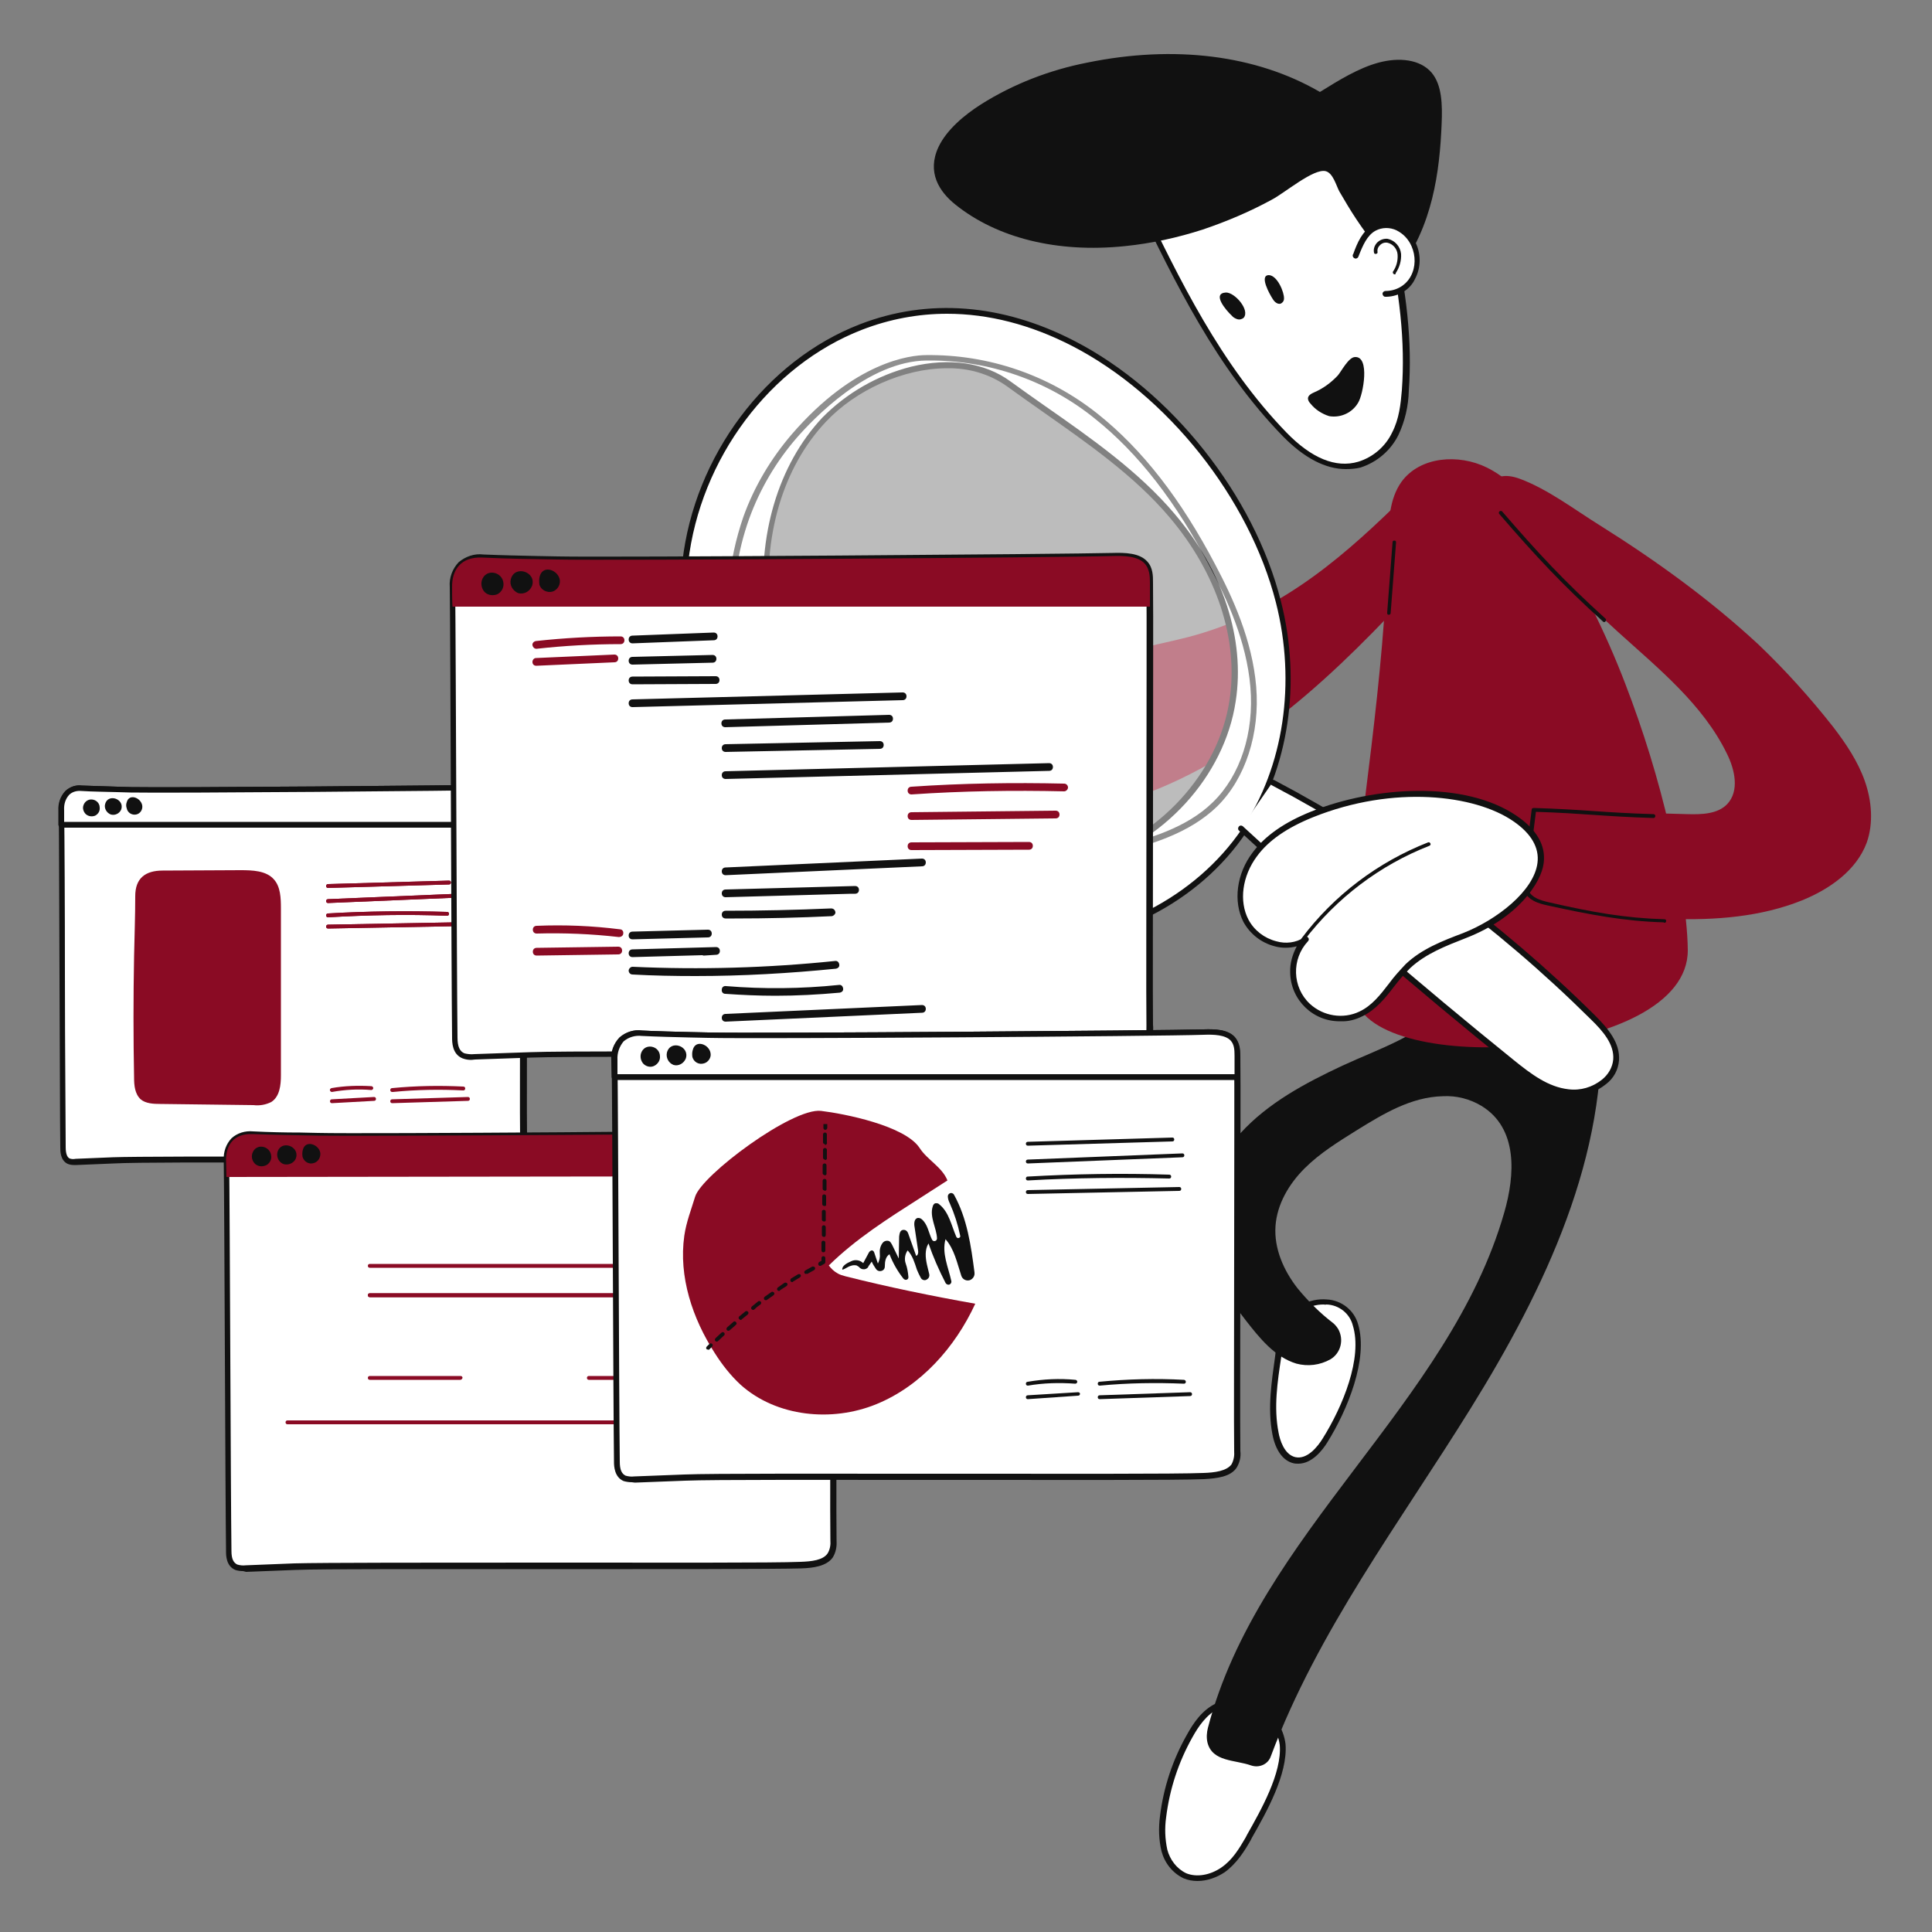 <svg width="250" height="250" viewBox="0 0 250 250" fill="none" xmlns="http://www.w3.org/2000/svg">
<rect x="0" y="0" width="250" height="250" fill="#808080" stroke="none"/>
<path d="M166.45 171.35C165.9 172.7 165.55 174.1 165.4 175.5C164.9 178.8 164.4 182.2 165.05 185.5C165.3 186.95 166.05 188.6 167.5 188.95C169.15 189.3 170.55 187.8 171.45 186.4C173.8 182.65 176.75 176 175.4 171.45C174.15 167.2 168.2 167.75 166.45 171.35Z" fill="white"/>
<path d="M168 189.4C167.8 189.4 167.6 189.4 167.4 189.35C166.05 189.05 165.05 187.7 164.65 185.6C164 182.2 164.55 178.8 165 175.5C165.15 174.05 165.5 172.6 166.1 171.25C167.15 169.2 169.35 167.95 171.7 168.15C173.6 168.25 175.25 169.55 175.75 171.4C177.05 175.85 174.4 182.4 171.75 186.65C171.1 187.7 169.75 189.4 168 189.4ZM171.25 168.8C169.4 168.8 167.65 169.85 166.8 171.5C166.25 172.8 165.95 174.15 165.8 175.55C165.3 178.8 164.8 182.15 165.45 185.4C165.6 186.25 166.15 188.2 167.6 188.55C169.15 188.9 170.5 187.2 171.15 186.15C173.75 182 176.35 175.7 175.05 171.5C174.65 169.95 173.25 168.85 171.65 168.8C171.5 168.85 171.4 168.8 171.25 168.8Z" fill="#111111"/>
<path d="M157.55 220.7C155.9 221.5 154.8 223.05 153.9 224.6C152.1 227.85 150.9 231.4 150.45 235.1C150.2 236.55 150.3 238 150.6 239.45C150.95 240.9 151.9 242.1 153.25 242.75C154.85 243.45 156.75 242.95 158.15 241.95C159.55 240.95 160.55 239.45 161.4 237.9C163.25 234.65 166.2 229.65 165.9 225.7C165.65 221.95 161.05 219.05 157.55 220.7Z" fill="white"/>
<path d="M154.949 243.4C154.349 243.4 153.749 243.3 153.149 243.05C151.699 242.35 150.699 241.05 150.299 239.55C149.949 238.1 149.899 236.55 150.099 235.05C150.549 231.3 151.749 227.7 153.599 224.45C154.399 223 155.549 221.25 157.399 220.4C159.199 219.6 161.299 219.75 162.999 220.8C164.849 221.8 166.099 223.6 166.349 225.7C166.649 229.6 163.849 234.55 161.999 237.8L161.849 238.1C160.999 239.6 159.999 241.15 158.499 242.25C157.449 242.95 156.199 243.4 154.949 243.4ZM157.749 221.05C156.099 221.85 155.049 223.45 154.299 224.8C152.499 228 151.349 231.5 150.899 235.15C150.699 236.55 150.749 237.95 151.049 239.35C151.399 240.65 152.249 241.8 153.499 242.4C154.849 242.95 156.599 242.65 158.049 241.65C159.499 240.65 160.349 239.2 161.199 237.75L161.349 237.45C163.149 234.25 165.899 229.45 165.599 225.8C165.349 223.95 164.249 222.35 162.649 221.5C161.149 220.5 159.299 220.35 157.749 221.05Z" fill="#111111"/>
<path d="M173.699 137.9C168.899 140.15 164.099 142.7 160.499 146.65C156.899 150.6 154.649 156.1 155.849 161.25C156.649 164.85 158.949 167.9 161.199 170.85C162.999 173.15 164.949 175.6 167.749 176.45C169.249 176.85 170.798 176.65 172.148 175.9C173.498 175.1 173.948 173.35 173.148 171.95C172.948 171.65 172.749 171.4 172.499 171.2C170.799 169.9 169.248 168.35 167.898 166.7C166.098 164.4 164.849 161.55 165.049 158.65C165.249 155.8 166.799 153.2 168.799 151.2C170.799 149.2 173.248 147.7 175.648 146.2C179.048 144.1 182.599 141.95 186.699 141.85C188.449 141.75 190.199 142.2 191.699 143.1C196.449 146 196.049 152.05 194.648 156.9C187.549 181.7 162.799 198.5 156.299 223.6C156.149 224.2 156.099 224.85 156.249 225.5C156.899 228 159.798 227.7 161.898 228.45C162.948 228.8 164.099 228.3 164.449 227.25C170.499 211.05 181.149 197 190.299 182.25C199.899 166.8 208.199 149.4 207.099 131.25C206.999 129.65 206.799 127.95 205.749 126.65C204.449 125 202.099 124.6 199.999 124.6C194.999 124.65 190.649 126.35 187.349 130.05C183.849 134 178.449 135.7 173.699 137.9Z" fill="#111111"/>
<path d="M153.699 82.45C148.649 83.75 143.249 84.4 138.999 87.4C134.749 90.4 132.199 96.8 135.449 100.85C138.699 104.9 145.199 104 150.049 102C164.149 96.1 175.199 84.8 185.449 73.5C187.449 71.3 193.049 65.7 189.749 62.7C186.849 60.1 182.649 63.4 180.699 65.3C172.699 73.1 164.799 79.55 153.699 82.45Z" fill="#8A0B24"/>
<path d="M181.899 50.5C181.749 52.4 181.499 54.3 180.599 56.1C179.649 58 177.999 59.45 175.949 60.1C172.149 61.2 168.699 58.7 166.249 56.2C157.749 47.4 152.449 36.55 147.249 25.8C146.449 24.1 145.599 22.1 146.599 20.3C147.549 18.6 149.699 17.75 151.699 17.1C156.799 15.45 161.999 14 167.299 12.9C169.049 12.5 170.849 12.2 172.549 12.5C175.999 13.2 176.149 16.7 176.899 19.2C177.949 22.65 178.949 26.1 179.749 29.55C181.399 36.4 182.399 43.4 181.899 50.5Z" fill="white"/>
<path d="M174.149 60.7C171.499 60.7 168.749 59.25 165.999 56.45C157.349 47.55 152.049 36.55 146.949 26C146.049 24.2 145.249 22.1 146.299 20.15C147.249 18.4 149.399 17.5 151.599 16.8C156.749 15.1 161.949 13.7 167.199 12.6C169.049 12.2 170.849 11.85 172.599 12.2C175.699 12.8 176.349 15.45 176.899 17.8C176.999 18.3 177.149 18.75 177.249 19.2C178.149 22.25 179.249 25.85 180.149 29.6C182.049 37.6 182.749 44.25 182.299 50.55C182.249 52.55 181.799 54.5 180.949 56.3C179.949 58.3 178.199 59.8 176.049 60.5C175.449 60.65 174.799 60.7 174.149 60.7ZM171.049 12.8C169.799 12.85 168.549 13 167.349 13.3C162.099 14.45 156.899 15.85 151.799 17.5C149.749 18.15 147.749 19 146.899 20.5C145.999 22.1 146.749 23.9 147.549 25.65C152.649 36.2 157.899 47.1 166.449 55.95C169.699 59.3 172.849 60.6 175.749 59.75C177.699 59.15 179.299 57.75 180.149 55.95C181.049 54.2 181.249 52.3 181.399 50.5C181.849 44.3 181.149 37.7 179.299 29.75C178.399 26.05 177.349 22.45 176.449 19.45C176.299 19 176.199 18.5 176.049 18C175.499 15.8 174.949 13.5 172.349 12.95C171.999 12.85 171.549 12.8 171.049 12.8Z" fill="#111111"/>
<path d="M145.549 31.85C136.799 32.75 128.999 30.8 123.599 26.45C121.549 24.8 119.899 22.3 121.449 19C122.499 16.8 124.749 14.9 126.949 13.5C131.149 10.85 135.849 9.05 140.699 8.1C151.949 5.8 162.549 7.1 170.799 11.9C173.299 10.35 175.799 8.8 178.399 8.1C180.999 7.4 183.749 7.65 185.249 9.4C186.599 11 186.649 13.55 186.549 16C186.299 22.15 185.399 29.35 180.849 35.2C178.899 33.05 177.099 30.75 175.499 28.35C174.699 27.15 173.999 25.95 173.299 24.75C172.899 24 172.499 22.4 171.549 22.15C169.999 21.75 166.199 25 164.549 25.85C161.699 27.4 158.749 28.65 155.649 29.7C152.399 30.75 148.999 31.5 145.549 31.85Z" fill="#111111"/>
<path d="M166.149 38.65C166.149 38.95 165.949 39.2 165.699 39.3C165.299 39.4 164.899 39.05 164.699 38.7C164.299 38.1 162.899 35.6 164.199 35.6C165.299 35.65 166.199 37.85 166.149 38.65Z" fill="#111111"/>
<path d="M160.948 41.1C160.748 41.3 160.398 41.4 160.098 41.3C159.798 41.2 159.548 41.05 159.348 40.8C158.698 40.2 156.748 37.95 158.648 37.85C159.798 37.85 161.748 40.1 160.948 41.1Z" fill="#111111"/>
<path d="M175.748 52.1C174.998 53.4 173.498 54.1 171.998 53.85C171.048 53.55 170.198 53 169.598 52.25C169.398 52.05 169.248 51.8 169.248 51.55C169.248 51.15 169.748 50.9 170.098 50.75C171.248 50.25 172.248 49.5 173.098 48.6C173.548 48.1 174.498 46.2 175.348 46.2C177.298 46.1 176.398 51.05 175.748 52.1Z" fill="#111111"/>
<path d="M175.498 33.05C175.998 31.7 176.598 30.2 177.848 29.55C178.798 29.05 179.898 29.05 180.848 29.5C181.798 29.95 182.548 30.75 182.998 31.7C183.598 33.05 183.598 34.6 182.898 35.95C182.148 37.25 180.798 38.05 179.298 38.05" fill="white"/>
<path d="M179.449 38.4H179.249C179.049 38.4 178.899 38.2 178.899 38C178.899 37.8 179.099 37.65 179.299 37.65C180.649 37.65 181.899 36.95 182.549 35.75C183.199 34.55 183.199 33.1 182.649 31.85C182.249 30.95 181.599 30.25 180.699 29.8C179.849 29.4 178.849 29.4 177.999 29.85C176.899 30.45 176.349 31.75 175.799 33.15C175.749 33.35 175.549 33.5 175.349 33.45C175.149 33.4 174.999 33.2 175.049 33C175.049 32.95 175.049 32.95 175.099 32.9C175.649 31.35 176.299 29.9 177.599 29.2C178.649 28.65 179.899 28.65 180.949 29.15C181.999 29.65 182.799 30.5 183.249 31.55C183.899 33 183.849 34.7 183.099 36.1C182.449 37.5 180.999 38.35 179.449 38.4Z" fill="#111111"/>
<path d="M200.699 69.2C198.549 65.75 196.049 62.3 192.399 60.5C188.749 58.7 183.749 59.05 181.349 62.35C179.749 64.6 179.699 67.5 179.599 70.25C179.149 87.9 176.099 105.35 174.299 122.95C174.049 125.1 174.849 127 175.349 129.1C177.699 139.5 218.449 137.15 218.399 122.95C218.349 118.1 217.099 111.8 216.049 107.2C214.599 100.85 212.649 94.55 210.299 88.45C207.749 81.8 204.499 75.3 200.699 69.2Z" fill="#8A0B24"/>
<path d="M180.448 35.5C180.398 35.5 180.348 35.5 180.348 35.45C180.248 35.4 180.198 35.25 180.248 35.15C180.698 34.5 180.898 33.75 180.848 32.95C180.798 32.2 180.248 31.55 179.498 31.4C179.098 31.35 178.748 31.5 178.498 31.8C178.298 32 178.198 32.3 178.248 32.6C178.298 32.7 178.198 32.85 178.048 32.85C177.948 32.9 177.798 32.8 177.798 32.7C177.698 32.25 177.848 31.8 178.148 31.45C178.498 31.05 179.048 30.85 179.548 30.9C180.498 31.1 181.198 31.9 181.298 32.85C181.348 33.75 181.098 34.6 180.598 35.35C180.648 35.45 180.548 35.5 180.448 35.5Z" fill="#111111"/>
<path d="M237.2 94.05C238.85 96.2 240.4 98.5 241.3 101.05C242.2 103.6 242.45 106.5 241.55 109.05C240.2 112.65 236.75 115.05 233.2 116.5C227.85 118.65 221.95 119.1 216.15 118.9C210.85 118.75 205.55 118.05 200.35 116.9C199.3 116.65 198.05 116.3 197.6 115.3C197.4 114.65 197.35 113.95 197.5 113.3C197.85 110.45 198.2 107.65 198.55 104.8L218.35 105.35C220.2 105.4 222.25 105.35 223.5 104.05C225.1 102.35 224.5 99.6 223.45 97.5C220.35 91.15 214.65 86.55 209.4 81.8C204.05 76.95 199 71.8 194.25 66.35C191.75 63.5 192.8 60.55 196.65 61.95C200.3 63.3 203.75 65.95 207.05 68C214.3 72.55 221.3 77.6 227.6 83.45C231.05 86.75 234.25 90.3 237.2 94.05Z" fill="#8A0B24"/>
<path d="M207.6 80.5C207.55 80.5 207.5 80.5 207.45 80.45C202.15 75.65 198.75 72 194 66.5C193.9 66.4 193.95 66.25 194.05 66.15C194.15 66.1 194.25 66.1 194.35 66.15C199.05 71.6 202.45 75.25 207.75 80.05C207.85 80.15 207.85 80.3 207.75 80.4C207.7 80.45 207.65 80.5 207.6 80.5Z" fill="#111111"/>
<path d="M215.249 119.35C210.199 119.2 205.899 118.4 200.199 117.15C199.049 116.9 197.799 116.5 197.299 115.4C197.049 114.7 196.999 113.95 197.149 113.25L198.199 104.75C198.199 104.65 198.299 104.55 198.449 104.55C201.749 104.65 203.999 104.8 206.199 104.95C208.399 105.1 210.649 105.25 213.949 105.35C214.099 105.35 214.199 105.45 214.199 105.6C214.199 105.7 214.099 105.85 213.999 105.85C210.699 105.75 208.449 105.6 206.249 105.45C204.049 105.3 201.899 105.15 198.749 105.05L197.699 113.35C197.549 114 197.599 114.65 197.799 115.25C198.199 116.15 199.299 116.5 200.399 116.75C206.049 118.05 210.299 118.8 215.349 118.95C215.499 118.95 215.599 119 215.599 119.15C215.599 119.3 215.549 119.4 215.399 119.4C215.349 119.4 215.299 119.4 215.249 119.35Z" fill="#111111"/>
<path d="M179.698 79.55C179.548 79.55 179.498 79.45 179.498 79.3L180.198 70.15C180.198 70 180.298 69.95 180.448 69.95C180.598 69.95 180.648 70.05 180.648 70.2L179.948 79.35C179.948 79.45 179.848 79.55 179.698 79.55Z" fill="#111111"/>
<path d="M165.45 77.9C159.9 56 135.25 33.15 111.5 42.3C99.05 47.1 90.2 59.5 88.7 72.75C87.2 86 92.65 99.6 102.1 109C110.05 116.9 121 122.05 132.2 122.05C143.4 122.05 154.75 116.7 161.05 107.4C166.8 98.95 168 87.85 165.45 77.9ZM159.55 90.7C158.05 100.55 150.1 108.85 140.55 111.55C131 114.25 120.25 111.45 112.6 105.1C104.95 98.75 100.3 89.1 99.35 79.2C98.45 70.3 100.6 60.8 106.7 54.3C112.2 48.45 123.4 44.45 130.55 49.65C137.7 54.85 146 59.9 151.75 66.75C157.3 73.35 160.8 82.15 159.55 90.7Z" fill="white"/>
<path d="M132.299 122.45H132.199C121.299 122.4 110.199 117.6 101.799 109.25C91.849 99.4 86.849 85.7 88.299 72.7C89.849 59 99.099 46.65 111.299 41.95C120.099 38.55 129.699 39.3 138.999 44.1C151.549 50.55 162.299 64.1 165.749 77.8C168.449 88.35 166.749 99.5 161.299 107.65C155.199 116.8 144.049 122.45 132.299 122.45ZM122.549 40.6C118.799 40.6 115.099 41.3 111.599 42.65C99.649 47.25 90.599 59.35 89.049 72.8C87.599 85.6 92.549 99.05 102.349 108.75C110.599 116.95 121.499 121.7 132.199 121.7H132.299C143.799 121.7 154.699 116.15 160.749 107.2C166.099 99.25 167.749 88.35 165.099 77.95C161.649 64.45 151.049 51.1 138.699 44.75C133.349 42 127.899 40.6 122.549 40.6ZM132.949 112.95C125.399 112.9 118.149 110.25 112.349 105.4C104.849 99.2 99.999 89.7 98.949 79.25C97.949 69.3 100.699 60.15 106.399 54.05C109.549 50.85 113.549 48.55 117.899 47.45C122.849 46.25 127.399 46.9 130.749 49.35C132.199 50.4 133.749 51.5 135.249 52.55C141.199 56.7 147.399 61.05 151.999 66.5C158.249 73.85 161.149 82.7 159.899 90.75C158.449 100.45 150.499 109.15 140.599 111.9C138.099 112.6 135.499 112.95 132.949 112.95ZM122.549 47.65C116.899 47.65 110.699 50.5 106.899 54.55C101.299 60.45 98.649 69.45 99.649 79.15C100.649 89.35 105.449 98.7 112.749 104.8C120.549 111.3 131.149 113.7 140.349 111.15C149.949 108.45 157.699 100 159.099 90.6C160.299 82.75 157.449 74.15 151.349 66.95C146.799 61.55 140.649 57.3 134.749 53.15C133.249 52.1 131.699 51 130.249 49.95C128.049 48.4 125.349 47.6 122.549 47.65Z" fill="#111111"/>
<path d="M160.549 107.2C171.899 117.7 183.599 127.8 195.649 137.45C197.799 139.2 200.149 141 202.899 141.35C205.649 141.7 208.899 139.95 209.099 137.15C209.249 135 207.649 133.15 206.099 131.65C193.849 119.55 179.899 109.3 164.649 101.25" fill="white"/>
<path d="M203.6 141.8C203.35 141.8 203.1 141.8 202.85 141.75C200.1 141.4 197.85 139.75 195.4 137.75C183.4 128.1 171.6 117.9 160.3 107.45C160.15 107.3 160.2 107.05 160.35 106.9C160.5 106.8 160.65 106.8 160.8 106.9C172.1 117.35 183.9 127.5 195.85 137.15C198.2 139.05 200.35 140.65 202.95 140.95C204.5 141.15 206.05 140.7 207.3 139.7C208.1 139.05 208.65 138.15 208.75 137.1C208.9 135.15 207.45 133.45 205.85 131.9C193.65 119.8 179.75 109.6 164.55 101.6C164.35 101.5 164.3 101.3 164.4 101.1C164.5 100.9 164.7 100.85 164.9 100.95C180.15 109 194.15 119.25 206.4 131.4C208.1 133.1 209.65 134.95 209.5 137.2C209.4 138.45 208.8 139.55 207.8 140.3C206.55 141.3 205.1 141.8 203.6 141.8Z" fill="#111111"/>
<path d="M169.799 105.4C166.949 106.55 164.199 108.1 162.349 110.55C160.499 113 159.799 116.45 161.199 119.15C162.599 121.85 166.399 123.25 168.949 121.55C166.649 124 166.799 127.9 169.249 130.2C171.099 131.9 173.799 132.35 176.049 131.25C178.699 130 180.049 127.05 182.149 125.05C184.149 123.15 186.849 122.1 189.399 121.1C195.299 118.8 204.199 111.65 195.999 105.95C189.099 101.15 177.149 102.45 169.799 105.4Z" fill="white"/>
<path d="M173.5 132.15C169.95 132.25 167 129.4 166.95 125.85C166.9 124.65 167.25 123.5 167.8 122.45C166.85 122.7 165.85 122.7 164.95 122.45C163.2 122 161.75 120.85 160.9 119.3C159.55 116.65 160 113.05 162.1 110.3C163.7 108.15 166.2 106.4 169.7 105C177.8 101.75 189.55 100.95 196.3 105.6C198.85 107.35 200.05 109.4 199.75 111.7C199.45 114.15 196.5 118.75 189.65 121.4C187.1 122.4 184.5 123.4 182.5 125.25C181.75 126 181.05 126.8 180.4 127.65C179.25 129.15 178.05 130.65 176.3 131.5C175.4 131.95 174.45 132.2 173.5 132.15ZM168.95 121.15C169.05 121.15 169.15 121.2 169.25 121.3C169.4 121.45 169.4 121.65 169.25 121.8C167.1 124.1 167.2 127.75 169.5 129.9C171.25 131.5 173.8 131.9 175.9 130.9C177.5 130.15 178.6 128.75 179.75 127.25C180.4 126.35 181.15 125.55 181.9 124.75C183.95 122.8 186.65 121.75 189.3 120.75C193.65 119.05 198.5 115.3 198.95 111.65C199.2 109.7 198.15 107.85 195.8 106.25C190.85 102.85 180.35 101.55 169.9 105.75C166.55 107.1 164.15 108.75 162.65 110.8C160.75 113.35 160.3 116.6 161.55 119C162.3 120.4 163.6 121.4 165.15 121.8C166.35 122.15 167.7 122 168.75 121.3C168.85 121.2 168.9 121.2 168.95 121.15Z" fill="#111111"/>
<g opacity="0.47">
<path d="M96.6 66.95C90.25 84.6 99.4 104 117.05 110.35C119.9 111.4 122.85 112 125.9 112.25C132.05 112.75 138.2 111.55 144.2 110.05C148.9 108.9 153.75 107.45 157.25 104.05C161.2 100.2 162.65 94.35 162.2 88.85C161.75 83.35 159.55 78.2 157 73.3C153.15 66 148.4 59 141.9 53.85C135.7 48.85 127.9 46.15 119.9 46.25C113.4 46.3 106.85 51.65 102.8 56.35C100.1 59.5 98 63.1 96.6 66.95Z" fill="white"/>
<path d="M128.7 112.75C127.75 112.75 126.8 112.7 125.85 112.65C106.95 111.2 92.85 94.65 94.3 75.8C94.55 72.75 95.2 69.75 96.2 66.85C97.6 62.95 99.75 59.35 102.45 56.2C110.6 46.75 117.85 45.95 119.85 45.95C127.95 45.85 135.8 48.55 142.1 53.6C147.8 58.15 152.8 64.55 157.3 73.15C159.5 77.3 162.05 82.85 162.55 88.85C163.05 94.95 161.15 100.75 157.5 104.35C153.9 107.85 148.8 109.35 144.3 110.45C139.3 111.65 134.05 112.75 128.7 112.75ZM120.15 46.65H119.95C112.3 46.7 105.15 54.3 103.1 56.65C100.45 59.7 98.35 63.25 96.95 67.1C90.7 84.55 99.7 103.75 117.15 110C119.95 111 122.9 111.65 125.9 111.9C132.1 112.4 138.35 111.15 144.1 109.7C148.5 108.6 153.55 107.15 156.95 103.8C160.5 100.35 162.3 94.8 161.8 88.9C161.3 83 158.8 77.6 156.65 73.5C152.2 64.95 147.3 58.65 141.65 54.15C135.6 49.25 127.95 46.6 120.15 46.65Z" fill="#111111"/>
</g>
<path d="M168.6 121.85C168.55 121.85 168.5 121.85 168.45 121.8C168.35 121.7 168.3 121.55 168.4 121.45C172.6 115.85 178.3 111.55 184.8 109C184.95 108.95 185.05 109.05 185.1 109.15C185.15 109.25 185.1 109.4 184.95 109.45C178.55 111.95 172.95 116.2 168.75 121.7C168.75 121.8 168.7 121.85 168.6 121.85Z" fill="#111111"/>
<path d="M7.9 104.85C8 111.25 8.05 142.1 8.15 148.45C8.15 149.15 8.25 149.95 8.9 150.25C9.2 150.35 9.55 150.4 9.85 150.35L14.65 150.15C19.8 149.95 59.4 150.2 64.5 150C65.55 149.95 66.85 149.8 67.4 148.95C67.65 148.45 67.75 147.85 67.7 147.25C67.6 141.45 67.8 110.25 67.7 104.4C67.75 103.75 67.6 103.1 67.25 102.6C66.65 101.85 65.45 101.85 64.45 101.85C60.15 102 21.2 102.3 16.9 102.2C14.8 102.15 12.65 102.1 10.5 102C8.65 101.9 7.9 103.25 7.9 104.85Z" fill="white"/>
<path d="M9.551 150.75C9.251 150.75 9.001 150.7 8.751 150.6C7.801 150.15 7.801 148.95 7.801 148.5C7.751 145.3 7.751 135.85 7.701 126.7C7.651 117.55 7.651 108.1 7.601 104.9C7.551 103.95 7.851 103.05 8.501 102.35C9.101 101.8 9.851 101.55 10.601 101.65C12.151 101.7 13.701 101.75 15.251 101.8L17.001 101.85C21.451 101.95 60.751 101.65 64.551 101.5C65.651 101.45 66.951 101.5 67.651 102.35C68.051 102.95 68.251 103.7 68.201 104.4C68.251 107.3 68.201 116.75 68.201 125.85C68.201 134.95 68.151 144.35 68.201 147.25C68.251 147.9 68.151 148.55 67.851 149.15C67.201 150.15 65.901 150.35 64.651 150.4C62.101 150.5 50.701 150.5 39.701 150.45C28.701 150.4 17.351 150.4 14.751 150.55L9.951 150.75H9.551ZM8.301 104.85C8.351 108.05 8.401 117.5 8.401 126.65C8.401 135.8 8.501 145.25 8.501 148.45C8.501 149.3 8.701 149.75 9.001 149.9C9.251 150 9.501 150 9.801 149.95L14.601 149.75C17.201 149.65 28.551 149.65 39.551 149.65C50.551 149.65 61.901 149.7 64.451 149.6C65.451 149.55 66.601 149.4 67.051 148.7C67.251 148.25 67.351 147.75 67.301 147.25C67.251 144.35 67.301 134.95 67.301 125.85C67.301 116.75 67.351 107.35 67.301 104.4C67.351 103.85 67.251 103.3 66.951 102.8C66.451 102.2 65.401 102.15 64.451 102.2C60.301 102.35 21.451 102.65 16.851 102.55L15.101 102.5C13.601 102.45 12.001 102.45 10.451 102.35C9.901 102.3 9.301 102.45 8.901 102.85C8.451 103.45 8.201 104.15 8.301 104.85Z" fill="#111111"/>
<path d="M67.75 106.75C67.75 105.95 67.75 105.2 67.75 104.4C67.8 103.75 67.65 103.1 67.3 102.6C66.7 101.85 65.5 101.85 64.5 101.85C60.2 102 21.25 102.3 16.95 102.2C14.85 102.15 12.7 102.1 10.55 102C8.65 101.9 7.9 103.25 7.95 104.85C7.95 105.45 7.95 106.1 7.95 106.7H67.75V106.75Z" fill="white"/>
<path d="M67.75 107.1H7.95C7.75 107.1 7.6 106.95 7.55 106.75V104.9C7.5 103.95 7.8 103.05 8.45 102.35C9.05 101.8 9.8 101.55 10.55 101.65C12.1 101.7 13.65 101.75 15.2 101.8L16.95 101.85C21.4 101.95 60.7 101.65 64.5 101.5C65.6 101.45 66.9 101.5 67.6 102.35C68 102.95 68.2 103.7 68.15 104.4C68.15 105.15 68.15 105.95 68.15 106.75C68.15 106.95 67.95 107.1 67.75 107.1ZM8.3 106.35H67.35C67.35 105.7 67.35 105.05 67.35 104.4C67.4 103.85 67.3 103.3 67 102.8C66.5 102.2 65.45 102.15 64.5 102.2C60.35 102.35 21.5 102.65 16.9 102.55L15.15 102.5C13.65 102.45 12.05 102.45 10.5 102.35C9.95 102.3 9.35 102.45 8.95 102.85C8.45 103.4 8.25 104.1 8.3 104.85V106.35Z" fill="#111111"/>
<path d="M10.801 104.2C10.651 104.6 10.801 105.05 11.101 105.35C11.451 105.65 11.901 105.7 12.301 105.55C12.701 105.35 12.951 104.95 12.901 104.5C12.901 103.9 12.401 103.45 11.801 103.45C11.351 103.45 10.951 103.75 10.801 104.2Z" fill="#111111"/>
<path d="M13.601 104.05C13.451 104.6 13.801 105.2 14.351 105.4C14.901 105.55 15.501 105.25 15.701 104.7C16.101 103.35 13.951 102.65 13.601 104.05Z" fill="#111111"/>
<path d="M16.401 103.8C16.301 104.05 16.301 104.35 16.401 104.6C16.501 105.15 17.051 105.5 17.601 105.4C18.151 105.3 18.501 104.75 18.401 104.2C18.201 103.2 16.701 102.65 16.401 103.8Z" fill="#111111"/>
<path d="M42.451 114.9C42.301 114.9 42.201 114.8 42.201 114.65C42.201 114.5 42.301 114.4 42.451 114.4L58.101 113.95C58.251 113.95 58.351 114.05 58.351 114.2C58.351 114.35 58.251 114.45 58.101 114.45L42.451 114.9Z" fill="#8A0B24"/>
<path d="M42.451 116.85C42.301 116.85 42.201 116.75 42.201 116.6C42.201 116.45 42.301 116.35 42.451 116.35L59.201 115.65C59.351 115.65 59.451 115.75 59.451 115.9C59.451 116.05 59.351 116.15 59.201 116.15L42.451 116.85Z" fill="#8A0B24"/>
<path d="M42.451 118.7C42.301 118.7 42.201 118.6 42.201 118.45C42.201 118.3 42.301 118.2 42.451 118.2C47.551 117.9 52.701 117.85 57.851 118C58.001 118 58.101 118.1 58.101 118.25C58.101 118.4 58.001 118.5 57.851 118.5C52.751 118.3 47.551 118.4 42.451 118.7Z" fill="#8A0B24"/>
<path d="M42.451 120.15C42.301 120.15 42.201 120.05 42.201 119.9C42.201 119.75 42.301 119.65 42.451 119.65L58.901 119.35C59.051 119.35 59.151 119.45 59.151 119.6C59.151 119.75 59.051 119.85 58.901 119.85L42.451 120.15Z" fill="#8A0B24"/>
<path d="M42.451 114.9C42.301 114.9 42.201 114.8 42.201 114.65C42.201 114.5 42.301 114.4 42.451 114.4L58.101 113.95C58.251 113.95 58.351 114.05 58.351 114.2C58.351 114.35 58.251 114.45 58.101 114.45L42.451 114.9Z" fill="#8A0B24"/>
<path d="M42.451 116.85C42.301 116.85 42.201 116.75 42.201 116.6C42.201 116.45 42.301 116.35 42.451 116.35L59.201 115.65C59.351 115.65 59.451 115.75 59.451 115.9C59.451 116.05 59.351 116.15 59.201 116.15L42.451 116.85Z" fill="#8A0B24"/>
<path d="M42.451 118.7C42.301 118.7 42.201 118.6 42.201 118.45C42.201 118.3 42.301 118.2 42.451 118.2C47.551 117.9 52.701 117.85 57.851 118C58.001 118 58.101 118.1 58.101 118.25C58.101 118.4 58.001 118.5 57.851 118.5C52.751 118.3 47.551 118.4 42.451 118.7Z" fill="#8A0B24"/>
<path d="M42.451 120.15C42.301 120.15 42.201 120.05 42.201 119.9C42.201 119.75 42.301 119.65 42.451 119.65L58.901 119.35C59.051 119.35 59.151 119.45 59.151 119.6C59.151 119.75 59.051 119.85 58.901 119.85L42.451 120.15Z" fill="#8A0B24"/>
<path d="M50.75 141.3C50.6 141.3 50.5 141.2 50.5 141.05C50.5 140.9 50.6 140.8 50.75 140.8C53.8 140.5 56.9 140.45 59.95 140.6C60.1 140.6 60.2 140.7 60.2 140.85C60.2 141 60.1 141.1 59.95 141.1C56.9 140.95 53.85 141 50.85 141.3H50.75Z" fill="#8A0B24"/>
<path d="M50.75 142.75C50.6 142.75 50.5 142.65 50.5 142.5C50.5 142.35 50.6 142.25 50.75 142.25L60.55 141.95C60.7 141.95 60.8 142.05 60.8 142.2C60.8 142.35 60.7 142.45 60.55 142.45L50.75 142.75Z" fill="#8A0B24"/>
<path d="M42.95 141.3C42.85 141.3 42.7 141.2 42.7 141.1C42.651 140.95 42.751 140.85 42.901 140.8C44.6 140.5 46.35 140.45 48.05 140.55C48.2 140.55 48.3 140.7 48.3 140.8C48.3 140.95 48.151 141.05 48.05 141.05C46.35 140.9 44.651 141 42.95 141.3Z" fill="#8A0B24"/>
<path d="M42.951 142.75C42.801 142.75 42.701 142.65 42.701 142.5C42.701 142.35 42.801 142.25 42.951 142.25L48.401 141.95C48.551 141.95 48.651 142.05 48.651 142.2C48.651 142.35 48.551 142.45 48.401 142.45L42.951 142.75Z" fill="#8A0B24"/>
<path d="M17.35 139.45C17.35 140.45 17.45 141.55 18.2 142.25C18.85 142.8 19.85 142.85 20.75 142.85L32.8 143C33.6 143.1 34.4 142.95 35.1 142.6C36.2 141.9 36.35 140.4 36.35 139.15V117.55C36.35 116.2 36.3 114.75 35.45 113.8C34.45 112.65 32.65 112.6 31.1 112.6L21.05 112.65C18.8 112.65 17.5 113.65 17.5 115.95C17.5 118.55 17.4 121.15 17.35 123.75C17.25 129.05 17.25 134.3 17.35 139.45Z" fill="#8A0B24"/>
<path d="M58.5 76C58.6 84.5 58.75 125.75 58.85 134.25C58.85 135.15 59 136.25 59.95 136.65C60.4 136.8 60.9 136.85 61.35 136.8L68.6 136.55C76.35 136.25 136.1 136.65 143.85 136.35C145.45 136.3 147.35 136.1 148.2 134.9C148.6 134.25 148.75 133.45 148.65 132.65C148.55 124.9 148.8 83.2 148.65 75.4C148.65 74.55 148.6 73.65 148 72.95C147.05 71.95 145.3 71.9 143.75 71.95C137.3 72.15 78.45 72.55 71.95 72.4C68.75 72.35 65.5 72.3 62.3 72.15C59.6 72.05 58.5 73.8 58.5 76Z" fill="white"/>
<path d="M60.999 137.15C60.599 137.15 60.249 137.1 59.849 136.95C58.499 136.4 58.499 134.85 58.499 134.2C58.449 129.95 58.399 117.3 58.349 105.1C58.299 92.9 58.249 80.2 58.199 75.95C58.099 74.75 58.549 73.6 59.349 72.75C60.249 72 61.399 71.6 62.549 71.75C64.899 71.85 67.249 71.9 69.549 71.95L72.199 72C78.949 72.15 138.249 71.7 143.949 71.55C145.599 71.5 147.449 71.55 148.449 72.65C149.199 73.45 149.199 74.55 149.199 75.35C149.249 79.25 149.199 91.85 149.199 104C149.199 116.15 149.149 128.75 149.199 132.6C149.299 133.45 149.099 134.3 148.649 135.05C147.749 136.3 145.849 136.55 143.999 136.65C140.099 136.8 122.999 136.75 106.399 136.75C89.799 136.75 72.649 136.7 68.749 136.85L61.499 137.1L60.999 137.15ZM62.199 72.55C61.349 72.5 60.499 72.8 59.799 73.35C59.149 74.05 58.799 75.05 58.899 76C58.949 80.25 58.999 92.9 59.049 105.15C59.099 117.4 59.149 130 59.199 134.25C59.199 135.45 59.499 136.05 60.099 136.3C60.499 136.4 60.949 136.45 61.399 136.4L68.649 136.15C72.549 136 89.699 136.05 106.299 136.05C122.899 136.05 139.999 136.1 143.849 135.95C145.449 135.9 147.199 135.7 147.949 134.7C148.349 134.15 148.349 133.5 148.349 132.7C148.299 128.8 148.349 116.25 148.349 104.1C148.349 91.95 148.399 79.35 148.349 75.45C148.349 74.6 148.299 73.8 147.799 73.25C146.999 72.35 145.349 72.35 143.849 72.4C137.549 72.6 78.949 73 72.049 72.85L69.399 72.8C67.099 72.75 64.699 72.7 62.399 72.6L62.199 72.55Z" fill="#111111"/>
<path d="M148.8 78.5C148.8 77.45 148.8 76.4 148.8 75.4C148.8 74.55 148.75 73.65 148.15 72.95C147.25 71.95 145.45 71.9 143.9 71.95C137.45 72.15 78.6 72.55 72.1 72.4C68.9 72.35 65.65 72.3 62.45 72.15C59.6 72 58.45 73.8 58.5 76C58.5 76.85 58.5 77.65 58.55 78.5H148.8Z" fill="#8A0B24"/>
<path d="M62.35 75.1C62.2 75.65 62.35 76.25 62.75 76.65C63.2 77.05 63.8 77.1 64.35 76.9C64.85 76.65 65.2 76.1 65.15 75.5C65.05 73.95 62.85 73.5 62.35 75.1Z" fill="#111111"/>
<path d="M66.099 74.95C65.898 75.7 66.349 76.45 67.049 76.75C67.799 76.95 68.549 76.55 68.849 75.8C69.448 74 66.599 73.05 66.099 74.95Z" fill="#111111"/>
<path d="M69.849 74.55C69.749 74.9 69.749 75.25 69.799 75.65C69.999 76.35 70.799 76.75 71.499 76.55C72.099 76.35 72.499 75.75 72.448 75.1C72.299 73.8 70.299 73 69.849 74.55Z" fill="#111111"/>
<path d="M93.898 132.2C93.598 132.2 93.398 132 93.398 131.7C93.398 131.4 93.598 131.2 93.898 131.2L119.298 130.05C119.598 130.05 119.798 130.25 119.798 130.55C119.798 130.85 119.598 131.05 119.298 131.05L93.898 132.2Z" fill="#111111"/>
<path d="M69.4 83.95C69.15 83.95 68.95 83.75 68.9 83.5C68.85 83.25 69.05 83 69.35 82.95C73 82.55 76.65 82.35 80.3 82.35C80.6 82.35 80.8 82.55 80.8 82.85C80.8 83.15 80.6 83.35 80.3 83.35C76.7 83.35 73.05 83.55 69.45 83.95H69.4Z" fill="#8A0B24"/>
<path d="M81.85 83.25C81.55 83.25 81.35 83.05 81.35 82.75C81.35 82.45 81.55 82.25 81.85 82.25L92.35 81.85C92.65 81.85 92.85 82.05 92.85 82.35C92.85 82.65 92.65 82.85 92.35 82.85L81.85 83.25Z" fill="#111111"/>
<path d="M69.398 86.15C69.098 86.15 68.898 85.95 68.898 85.65C68.898 85.4 69.098 85.15 69.348 85.15L79.498 84.7C79.798 84.7 79.998 84.9 79.998 85.2C79.998 85.5 79.798 85.7 79.498 85.7L69.398 86.15Z" fill="#8A0B24"/>
<path d="M81.85 86C81.55 86 81.35 85.8 81.35 85.5C81.35 85.2 81.55 85 81.85 85L92.2 84.75C92.5 84.75 92.7 84.95 92.7 85.25C92.7 85.55 92.5 85.75 92.2 85.75L81.85 86Z" fill="#111111"/>
<path d="M81.85 88.55C81.55 88.55 81.35 88.35 81.35 88.05C81.35 87.75 81.55 87.55 81.85 87.55L92.6 87.5C92.9 87.5 93.1 87.7 93.1 88C93.1 88.3 92.9 88.5 92.6 88.5L81.85 88.55Z" fill="#111111"/>
<path d="M81.85 91.5C81.55 91.5 81.35 91.3 81.35 91C81.35 90.7 81.55 90.5 81.85 90.5L116.8 89.6C117.1 89.6 117.3 89.8 117.3 90.1C117.3 90.4 117.1 90.6 116.8 90.6L81.85 91.5Z" fill="#111111"/>
<path d="M93.85 94.1C93.55 94.1 93.35 93.9 93.35 93.6C93.35 93.3 93.55 93.1 93.85 93.1L115.05 92.5C115.35 92.5 115.55 92.7 115.55 93C115.55 93.3 115.35 93.5 115.05 93.5L93.85 94.1Z" fill="#111111"/>
<path d="M93.898 97.3C93.598 97.3 93.398 97.1 93.398 96.8C93.398 96.5 93.598 96.3 93.898 96.3L113.848 95.9C114.148 95.9 114.348 96.1 114.348 96.4C114.348 96.7 114.148 96.9 113.848 96.9L93.898 97.3Z" fill="#111111"/>
<path d="M93.898 100.8C93.598 100.8 93.398 100.6 93.398 100.3C93.398 100 93.598 99.8 93.898 99.8L135.748 98.75C136.048 98.75 136.248 98.95 136.248 99.25C136.248 99.55 136.048 99.75 135.748 99.75L93.898 100.8Z" fill="#111111"/>
<path d="M117.949 102.8C117.649 102.8 117.449 102.6 117.449 102.3C117.449 102 117.649 101.8 117.949 101.8C124.499 101.35 131.149 101.25 137.699 101.4C137.999 101.4 138.199 101.65 138.199 101.9C138.199 102.15 137.949 102.4 137.699 102.4C131.099 102.25 124.499 102.35 117.949 102.8Z" fill="#8A0B24"/>
<path d="M117.949 106.1C117.649 106.1 117.449 105.9 117.449 105.6C117.449 105.3 117.649 105.1 117.949 105.1L136.599 104.9C136.899 104.9 137.099 105.1 137.099 105.4C137.099 105.7 136.899 105.9 136.599 105.9L117.949 106.1Z" fill="#8A0B24"/>
<path d="M117.949 110C117.649 110 117.449 109.8 117.449 109.5C117.449 109.2 117.649 109 117.949 109L133.149 108.95C133.449 108.95 133.649 109.15 133.649 109.45C133.649 109.75 133.449 109.95 133.149 109.95L117.949 110Z" fill="#8A0B24"/>
<path d="M93.898 113.25C93.598 113.25 93.398 113.05 93.398 112.75C93.398 112.45 93.598 112.25 93.898 112.25L119.298 111.1C119.598 111.1 119.798 111.3 119.798 111.6C119.798 111.9 119.598 112.1 119.298 112.1L93.898 113.25Z" fill="#111111"/>
<path d="M93.898 116.1C93.598 116.1 93.398 115.9 93.398 115.6C93.398 115.3 93.598 115.1 93.898 115.1L110.648 114.65C110.948 114.65 111.148 114.85 111.148 115.15C111.148 115.45 110.948 115.65 110.648 115.65H110.198H110.148L93.898 116.1Z" fill="#111111"/>
<path d="M95.048 118.85H93.898C93.598 118.85 93.398 118.65 93.398 118.35C93.398 118.05 93.598 117.85 93.898 117.85C98.398 117.85 102.998 117.75 107.548 117.55C107.848 117.55 108.048 117.75 108.098 118C108.148 118.25 107.898 118.5 107.648 118.55C103.448 118.75 99.198 118.85 95.048 118.85Z" fill="#111111"/>
<path d="M80.099 121.25H80.049C76.549 120.85 72.999 120.7 69.449 120.8C69.149 120.8 68.949 120.6 68.949 120.3C68.949 120 69.149 119.8 69.449 119.8C73.049 119.65 76.649 119.8 80.199 120.25C80.499 120.25 80.699 120.5 80.649 120.8C80.649 121.05 80.399 121.25 80.099 121.25Z" fill="#8A0B24"/>
<path d="M81.85 121.55C81.55 121.55 81.35 121.35 81.35 121.05C81.35 120.75 81.55 120.55 81.85 120.55L91.6 120.3C91.9 120.3 92.1 120.5 92.1 120.8C92.1 121.1 91.9 121.3 91.6 121.3L81.85 121.55Z" fill="#111111"/>
<path d="M69.449 123.65C69.149 123.65 68.949 123.45 68.949 123.15C68.949 122.85 69.149 122.65 69.449 122.65L79.999 122.5C80.299 122.5 80.499 122.7 80.499 123C80.499 123.3 80.299 123.5 79.999 123.5L69.449 123.65Z" fill="#8A0B24"/>
<path d="M81.85 123.85C81.55 123.85 81.35 123.65 81.35 123.35C81.35 123.05 81.55 122.85 81.85 122.85L92.65 122.55C92.95 122.55 93.15 122.75 93.15 123.05C93.15 123.35 92.95 123.55 92.65 123.55L91.1 123.65C91.05 123.65 90.95 123.65 90.9 123.6L81.85 123.85Z" fill="#111111"/>
<path d="M90 126.3C87.25 126.3 84.55 126.25 81.85 126.1C81.55 126.1 81.35 125.85 81.35 125.6C81.35 125.35 81.6 125.1 81.85 125.1C90.6 125.5 99.35 125.25 108.05 124.35C108.35 124.3 108.55 124.5 108.6 124.8C108.65 125.1 108.45 125.3 108.15 125.35C102.15 125.95 96.05 126.3 90 126.3Z" fill="#111111"/>
<path d="M100.35 128.85C98.15 128.85 96 128.75 93.85 128.6C93.55 128.6 93.35 128.35 93.4 128.05C93.4 127.75 93.65 127.55 93.95 127.6C98.8 128 103.7 127.95 108.55 127.45C108.85 127.4 109.05 127.6 109.1 127.9C109.15 128.2 108.95 128.4 108.65 128.45C105.9 128.7 103.1 128.85 100.35 128.85Z" fill="#111111"/>
<path d="M29.301 150.05C29.401 157.45 29.501 193.35 29.601 200.75C29.601 201.55 29.751 202.5 30.601 202.8C31.001 202.95 31.401 202.95 31.851 202.9L38.201 202.65C44.951 202.4 96.951 202.7 103.701 202.45C105.101 202.4 106.751 202.25 107.501 201.2C107.851 200.6 108.001 199.95 107.901 199.25C107.801 192.5 108.001 156.2 107.901 149.45C107.901 148.7 107.851 147.9 107.301 147.35C106.501 146.5 104.951 146.5 103.601 146.5C97.951 146.7 46.751 147 41.151 146.9C38.351 146.85 35.551 146.8 32.751 146.7C30.251 146.6 29.301 148.15 29.301 150.05Z" fill="white"/>
<path d="M31.45 203.3C31.1 203.3 30.75 203.25 30.45 203.15C29.25 202.65 29.25 201.25 29.25 200.75C29.2 197.05 29.15 186.05 29.1 175.45C29.05 164.85 29 153.8 28.95 150.1C28.9 149.05 29.25 148.05 29.95 147.3C30.7 146.6 31.75 146.3 32.75 146.4C34.8 146.5 36.85 146.55 38.85 146.55L41.15 146.6C47 146.75 98.65 146.35 103.6 146.2C105.05 146.15 106.65 146.2 107.55 147.2C108.2 147.9 108.2 148.85 108.25 149.55C108.3 152.95 108.25 163.9 108.25 174.5C108.25 185.1 108.2 196 108.25 199.4C108.3 200.15 108.15 200.9 107.75 201.55C106.95 202.65 105.3 202.9 103.65 202.95C100.25 203.05 85.35 203.05 70.95 203.05C56.55 203.05 41.55 203 38.2 203.15L31.85 203.4L31.45 203.3ZM32.5 147.05C31.75 147 31.05 147.25 30.45 147.75C29.9 148.35 29.6 149.2 29.65 150C29.7 153.7 29.75 164.75 29.8 175.4C29.85 186.05 29.9 197 29.95 200.7C29.95 201.7 30.2 202.2 30.7 202.45C31.05 202.55 31.4 202.6 31.8 202.55L38.1 202.3C41.5 202.2 56.45 202.2 70.9 202.2C85.35 202.2 100.25 202.25 103.6 202.1C105 202.05 106.5 201.9 107.1 201C107.4 200.5 107.5 199.9 107.45 199.3C107.4 195.9 107.45 185 107.45 174.4C107.45 163.8 107.5 152.85 107.45 149.5C107.45 148.75 107.4 148.1 106.95 147.6C106.25 146.85 104.85 146.85 103.55 146.85C98.1 147 47.1 147.4 41.05 147.25L38.75 147.2C36.75 147.15 34.7 147.15 32.65 147.05H32.5Z" fill="#111111"/>
<path d="M107.9 152.2C107.9 151.3 107.9 150.35 107.85 149.5C107.85 148.75 107.8 147.95 107.25 147.4C106.45 146.55 104.9 146.55 103.55 146.55C97.9 146.75 46.7 147.05 41.1 146.95C38.3 146.9 35.5 146.85 32.7 146.75C30.2 146.65 29.25 148.2 29.25 150.1L29.3 152.3L107.9 152.2Z" fill="#8A0B24"/>
<path d="M32.65 149.25C32.5 149.75 32.65 150.25 33 150.6C33.4 150.95 33.9 151 34.4 150.8C34.85 150.6 35.15 150.1 35.1 149.6C35 148.25 33.1 147.85 32.65 149.25Z" fill="#111111"/>
<path d="M35.9 149.1C35.75 149.75 36.1 150.45 36.75 150.65C37.4 150.8 38.1 150.45 38.3 149.85C38.8 148.3 36.35 147.45 35.9 149.1Z" fill="#111111"/>
<path d="M39.2 148.75C39.1 149.05 39.1 149.4 39.15 149.7C39.35 150.35 40 150.7 40.6 150.5C41.15 150.35 41.5 149.8 41.45 149.2C41.3 148.1 39.55 147.45 39.2 148.75Z" fill="#111111"/>
<path d="M88.55 164.05H47.85C47.7 164.05 47.6 163.95 47.6 163.8C47.6 163.65 47.7 163.55 47.85 163.55H88.55C88.7 163.55 88.8 163.65 88.8 163.8C88.8 163.95 88.7 164.05 88.55 164.05Z" fill="#8A0B24"/>
<path d="M88.55 167.85H47.85C47.7 167.85 47.6 167.75 47.6 167.6C47.6 167.45 47.7 167.35 47.85 167.35H88.55C88.7 167.35 88.8 167.45 88.8 167.6C88.8 167.75 88.7 167.85 88.55 167.85Z" fill="#8A0B24"/>
<path d="M88.55 167.85H47.85C47.7 167.85 47.6 167.75 47.6 167.6C47.6 167.45 47.7 167.35 47.85 167.35H88.55C88.7 167.35 88.8 167.45 88.8 167.6C88.8 167.75 88.7 167.85 88.55 167.85Z" fill="#8A0B24"/>
<path d="M98.949 184.3H37.199C37.049 184.3 36.949 184.2 36.949 184.05C36.949 183.9 37.049 183.8 37.199 183.8H98.899C99.049 183.8 99.149 183.9 99.149 184.05C99.149 184.2 99.099 184.3 98.949 184.3Z" fill="#8A0B24"/>
<path d="M59.55 178.55H47.85C47.7 178.55 47.6 178.45 47.6 178.3C47.6 178.15 47.7 178.05 47.85 178.05H59.6C59.75 178.05 59.85 178.15 59.85 178.3C59.8 178.45 59.7 178.55 59.55 178.55Z" fill="#8A0B24"/>
<path d="M87.899 178.55H76.199C76.049 178.55 75.949 178.45 75.949 178.3C75.949 178.15 76.049 178.05 76.199 178.05H87.899C88.049 178.05 88.149 178.15 88.149 178.3C88.149 178.45 87.999 178.55 87.899 178.55Z" fill="#8A0B24"/>
<path d="M79.5 137.15C79.6 144.75 79.7 181.55 79.8 189.15C79.8 189.95 79.95 190.9 80.8 191.25C81.2 191.4 81.65 191.45 82.1 191.4L88.6 191.15C95.55 190.9 148.85 191.2 155.8 190.95C157.25 190.9 158.95 190.7 159.7 189.7C160.05 189.1 160.2 188.4 160.1 187.7C160 180.75 160.2 143.55 160.1 136.6C160.1 135.85 160.05 135 159.5 134.4C158.7 133.5 157.1 133.5 155.75 133.5C150 133.7 97.45 134.05 91.65 133.9C88.8 133.85 85.9 133.8 83.05 133.65C80.5 133.6 79.5 135.2 79.5 137.15Z" fill="white"/>
<path d="M81.75 191.8C81.4 191.8 81.05 191.75 80.7 191.65C79.5 191.15 79.45 189.7 79.45 189.2C79.4 185.4 79.35 174.15 79.3 163.2C79.25 152.25 79.2 140.95 79.15 137.15C79.05 136.1 79.45 135.05 80.2 134.25C81 133.55 82.05 133.2 83.1 133.35C85.2 133.45 87.3 133.5 89.35 133.55L91.7 133.6C97.7 133.75 150.65 133.35 155.75 133.2C157.25 133.15 158.9 133.2 159.8 134.2C160.45 134.95 160.5 135.9 160.5 136.65C160.55 140.15 160.5 151.35 160.5 162.2C160.5 173.05 160.45 184.3 160.5 187.75C160.6 188.55 160.4 189.3 160 189.95C159.2 191.1 157.5 191.3 155.8 191.4C152.35 191.55 137.05 191.5 122.25 191.5C107.45 191.5 92.1 191.45 88.65 191.6L82.15 191.85L81.75 191.8ZM82.8 134.1C82.05 134.05 81.3 134.3 80.7 134.8C80.15 135.45 79.85 136.3 79.9 137.15C79.95 140.95 80 152.25 80.05 163.2C80.1 174.15 80.15 185.4 80.2 189.15C80.2 190.2 80.45 190.7 80.95 190.95C81.3 191.05 81.7 191.1 82.05 191.05L88.55 190.8C92.05 190.65 107.35 190.7 122.2 190.7C137.05 190.7 152.3 190.75 155.75 190.6C157.2 190.55 158.7 190.35 159.35 189.5C159.65 188.95 159.75 188.35 159.7 187.75C159.65 184.3 159.7 173.05 159.7 162.2C159.7 151.35 159.75 140.1 159.7 136.65C159.7 135.9 159.65 135.2 159.2 134.7C158.5 133.95 157 133.9 155.7 133.95C150.1 134.15 97.75 134.5 91.6 134.35L89.25 134.3C87.2 134.25 85.05 134.2 83 134.1H82.8Z" fill="#111111"/>
<path d="M160.149 139.35C160.149 138.4 160.149 137.45 160.149 136.55C160.149 135.8 160.099 134.95 159.549 134.35C158.749 133.45 157.149 133.45 155.799 133.45C150.049 133.65 97.499 134 91.699 133.85C88.849 133.8 85.949 133.75 83.099 133.6C80.549 133.5 79.549 135.05 79.549 137.05L79.599 139.3L160.149 139.35Z" fill="white"/>
<path d="M160.149 139.75H79.549C79.349 139.75 79.199 139.6 79.149 139.4L79.099 137.15C78.999 136.1 79.399 135.05 80.149 134.25C80.949 133.55 81.999 133.2 83.049 133.35C85.149 133.45 87.249 133.5 89.299 133.55L91.649 133.6C97.649 133.75 150.599 133.35 155.699 133.2C157.199 133.15 158.849 133.2 159.749 134.2C160.399 134.95 160.449 135.9 160.449 136.65C160.449 137.55 160.449 138.5 160.449 139.45C160.499 139.55 160.349 139.75 160.149 139.75ZM79.899 139H159.749C159.749 138.2 159.749 137.4 159.749 136.6C159.749 135.8 159.699 135.15 159.249 134.65C158.549 133.9 157.049 133.85 155.749 133.9C150.149 134.1 97.799 134.45 91.649 134.3L89.299 134.25C87.249 134.2 85.099 134.15 83.049 134.05C82.199 133.95 81.349 134.2 80.699 134.75C80.149 135.4 79.849 136.25 79.899 137.1V139Z" fill="#111111"/>
<path d="M82.948 136.3C82.799 136.8 82.948 137.35 83.299 137.7C83.698 138.05 84.249 138.15 84.698 137.9C85.148 137.65 85.448 137.2 85.398 136.65C85.349 135.3 83.398 134.9 82.948 136.3Z" fill="#111111"/>
<path d="M86.3 136.2C86.15 136.85 86.5 137.55 87.15 137.8C87.8 138 88.5 137.6 88.75 136.95C89.25 135.35 86.75 134.5 86.3 136.2Z" fill="#111111"/>
<path d="M89.649 135.85C89.549 136.15 89.549 136.5 89.599 136.8C89.799 137.45 90.449 137.8 91.099 137.6C91.649 137.45 92.049 136.85 91.949 136.3C91.799 135.15 89.999 134.45 89.649 135.85Z" fill="#111111"/>
<path d="M112.349 163.9L112.799 163.25C112.949 163.6 113.149 163.9 113.349 164.2C113.549 164.5 113.899 164.55 114.199 164.4C114.399 164.3 114.499 164.1 114.499 163.85V163.8C114.499 163.25 114.599 162.6 115.099 162.3C115.549 163.45 116.149 164.5 116.899 165.45C116.999 165.55 117.149 165.65 117.299 165.6C117.499 165.55 117.549 165.4 117.549 165.25C117.499 164.65 117.399 164.05 117.199 163.5C116.999 162.95 117.099 162.3 117.449 161.8C118.099 162.5 118.349 163.4 118.649 164.3C118.799 164.65 118.949 165 119.149 165.35C119.299 165.65 119.699 165.75 119.949 165.55C120.199 165.4 120.299 165.15 120.249 164.9C120.149 164.5 120.049 164.05 119.949 163.65C119.749 162.75 119.649 161.7 120.149 160.9C120.749 162.65 121.499 164.35 122.349 166C122.449 166.2 122.699 166.3 122.899 166.2C123.049 166.1 123.149 165.95 123.099 165.75C122.699 163.95 121.849 162.15 122.349 160.35C123.499 161.65 123.849 163.45 124.399 165.1C124.549 165.55 125.049 165.8 125.499 165.65C125.899 165.5 126.149 165.1 126.099 164.7V164.65C125.649 161.2 125.149 157.65 123.449 154.6C123.349 154.4 123.049 154.3 122.849 154.45C122.749 154.5 122.649 154.65 122.649 154.8C122.649 155.1 122.749 155.4 122.899 155.7C123.499 157.05 123.949 158.45 124.249 159.9C124.299 160.05 124.199 160.15 124.049 160.2C123.949 160.25 123.799 160.15 123.749 160.05C123.099 158.55 122.799 156.85 121.549 155.85C121.449 155.75 121.349 155.7 121.199 155.7C120.899 155.65 120.749 155.9 120.699 156.1C120.249 157.45 121.199 158.9 121.249 160.25C121.249 160.45 121.099 160.6 120.899 160.6C120.749 160.6 120.649 160.5 120.599 160.4C120.149 159.5 120.049 158.4 119.249 157.75C119.149 157.65 118.949 157.6 118.799 157.6C118.299 157.65 118.249 158.3 118.349 158.8L118.799 161.8C118.849 162.05 118.799 162.45 118.549 162.5L117.499 159.55C117.399 159.3 117.149 159.1 116.849 159.15C116.449 159.2 116.399 159.65 116.349 160L116.299 162.85L115.449 161.1C115.299 160.85 115.199 160.55 114.799 160.55C114.549 160.55 114.349 160.65 114.199 160.85C113.899 161.25 113.799 161.75 113.849 162.25C113.899 162.7 113.799 163.1 113.599 163.5L113.149 162.15C113.099 162 113.049 161.85 112.849 161.8C112.699 161.8 112.549 161.9 112.449 162.05L111.699 163.45C111.299 163.05 110.649 162.95 110.149 163.2C109.549 163.45 108.899 163.85 108.999 164.3C109.399 164.2 109.699 163.9 110.099 163.8C110.349 163.7 110.599 163.7 110.849 163.75C110.999 163.85 111.149 163.9 111.249 164.05C111.599 164.35 112.099 164.3 112.349 163.95C112.349 163.95 112.349 163.95 112.349 163.9Z" fill="#111111"/>
<path d="M118.999 148.55C117.099 145.65 109.199 144.1 106.249 143.75C102.549 143.3 90.799 152.05 89.949 154.85C89.449 156.5 88.799 158.15 88.549 159.9C87.799 165.2 89.599 170.6 92.499 175.1C93.449 176.6 94.549 178 95.849 179.2C100.499 183.35 107.649 184.05 113.399 181.7C119.149 179.35 123.599 174.35 126.199 168.7C120.549 167.7 114.949 166.55 109.399 165.15C109.049 165.05 108.649 164.95 108.349 164.75C107.899 164.5 107.549 164.15 107.249 163.75C110.749 160.3 114.949 157.65 119.099 155L122.599 152.75C121.899 151 119.999 150.1 118.999 148.55Z" fill="#8A0B24"/>
<path d="M106.799 146.2C106.649 146.2 106.549 146.1 106.549 145.95V145.45H106.799H107.049V145.95C107.049 146.05 106.949 146.2 106.799 146.2Z" fill="#111111"/>
<path d="M106.549 162.05C106.399 162.05 106.299 161.95 106.299 161.8V160.8C106.299 160.65 106.399 160.55 106.499 160.55C106.499 160.55 106.499 160.55 106.549 160.55C106.699 160.55 106.799 160.65 106.799 160.8V161.8C106.799 161.95 106.699 162.05 106.549 162.05ZM106.599 160.05C106.449 160.05 106.349 159.95 106.349 159.8V158.8C106.349 158.65 106.449 158.55 106.599 158.55C106.749 158.55 106.849 158.65 106.849 158.8V159.8C106.849 159.95 106.749 160.1 106.599 160.05C106.599 160.1 106.599 160.1 106.599 160.05ZM106.599 158.05C106.449 158.05 106.349 157.95 106.349 157.8V156.8C106.349 156.65 106.449 156.55 106.599 156.55C106.749 156.55 106.849 156.65 106.849 156.8V157.8C106.899 157.95 106.799 158.1 106.599 158.05C106.649 158.1 106.649 158.1 106.599 158.05ZM106.649 156.05C106.499 156.05 106.399 155.95 106.399 155.8V154.8C106.399 154.65 106.499 154.55 106.649 154.55C106.799 154.55 106.899 154.65 106.899 154.8V155.8C106.949 155.95 106.849 156.1 106.649 156.05C106.699 156.1 106.649 156.1 106.649 156.05ZM106.699 154.05C106.549 154.05 106.449 153.95 106.449 153.8V152.8C106.449 152.65 106.549 152.55 106.699 152.55C106.849 152.55 106.949 152.65 106.949 152.8V153.8C106.999 153.95 106.899 154.05 106.749 154.1H106.699V154.05ZM106.699 152.05C106.549 152.05 106.449 151.95 106.449 151.8V150.8C106.449 150.65 106.549 150.55 106.699 150.55C106.849 150.55 106.949 150.65 106.949 150.8V151.8C106.999 151.95 106.899 152.05 106.749 152.1H106.699V152.05ZM106.749 150.05C106.599 150.05 106.499 149.95 106.499 149.8V148.8C106.499 148.65 106.599 148.55 106.749 148.55C106.899 148.55 106.999 148.65 106.999 148.8V149.8C107.049 149.95 106.949 150.05 106.849 150.1C106.799 150.1 106.799 150.1 106.749 150.1V150.05ZM106.749 148.05C106.599 148.05 106.499 147.95 106.499 147.8V146.8C106.499 146.65 106.599 146.55 106.749 146.55C106.899 146.55 106.999 146.65 106.999 146.8V147.8C107.049 147.95 106.999 148.05 106.849 148.15C106.799 148.15 106.749 148.15 106.749 148.15V148.05Z" fill="#111111"/>
<path d="M106.099 163.8C105.999 163.8 105.949 163.75 105.899 163.65C105.849 163.55 105.899 163.4 105.999 163.3L106.299 163.15V162.8C106.299 162.65 106.399 162.55 106.549 162.55C106.699 162.55 106.799 162.65 106.799 162.8V163.3C106.799 163.4 106.749 163.5 106.649 163.55L106.199 163.8C106.199 163.8 106.149 163.8 106.099 163.8Z" fill="#111111"/>
<path d="M92.75 173.6C92.6 173.6 92.5 173.5 92.5 173.35C92.5 173.3 92.55 173.2 92.6 173.15L93.35 172.45C93.45 172.35 93.6 172.35 93.7 172.45C93.8 172.55 93.8 172.7 93.7 172.8L92.95 173.5C92.9 173.55 92.85 173.6 92.75 173.6ZM94.25 172.2C94.1 172.2 94 172.1 94 171.95C94 171.9 94.05 171.8 94.1 171.75L94.9 171.05C95 170.95 95.15 170.95 95.25 171.1C95.35 171.2 95.35 171.35 95.2 171.45C94.95 171.7 94.7 171.9 94.4 172.15C94.4 172.15 94.35 172.2 94.25 172.2ZM95.85 170.8C95.8 170.8 95.7 170.75 95.65 170.7C95.55 170.6 95.55 170.45 95.65 170.35L96.45 169.7C96.55 169.6 96.7 169.65 96.8 169.75C96.9 169.85 96.85 170 96.75 170.1L95.95 170.75C95.95 170.8 95.9 170.8 95.85 170.8ZM97.45 169.5C97.35 169.5 97.3 169.45 97.25 169.4C97.15 169.3 97.2 169.15 97.3 169.05L98.1 168.4C98.2 168.3 98.35 168.35 98.45 168.45C98.55 168.55 98.5 168.7 98.4 168.8C98.1 169 97.85 169.2 97.6 169.45C97.55 169.5 97.5 169.5 97.45 169.5ZM99.1 168.25C98.95 168.25 98.85 168.15 98.85 168C98.85 167.9 98.9 167.85 98.95 167.8C99.25 167.6 99.5 167.4 99.8 167.2C99.9 167.1 100.05 167.15 100.15 167.25C100.25 167.35 100.2 167.5 100.1 167.6L99.25 168.2C99.2 168.25 99.15 168.25 99.1 168.25ZM100.8 167.05C100.7 167.05 100.65 167 100.6 166.95C100.5 166.85 100.55 166.7 100.65 166.6L101.5 166C101.6 165.95 101.75 165.95 101.85 166.05C101.95 166.15 101.9 166.3 101.8 166.4L100.95 166.95C100.9 167.05 100.85 167.05 100.8 167.05ZM102.5 165.9C102.4 165.9 102.35 165.85 102.3 165.8C102.25 165.7 102.25 165.55 102.35 165.45C102.65 165.25 102.95 165.1 103.25 164.9C103.35 164.85 103.5 164.85 103.6 164.95C103.65 165.05 103.65 165.2 103.5 165.3L102.6 165.85C102.6 165.9 102.6 165.9 102.5 165.9ZM104.3 164.85C104.2 164.85 104.15 164.8 104.1 164.75C104.05 164.65 104.05 164.5 104.2 164.4L105.1 163.9C105.2 163.85 105.35 163.9 105.45 164C105.5 164.1 105.5 164.25 105.35 164.35L104.45 164.85C104.4 164.8 104.35 164.8 104.3 164.85Z" fill="#111111"/>
<path d="M91.65 174.65C91.6 174.65 91.5 174.6 91.45 174.6C91.35 174.5 91.35 174.35 91.45 174.25L91.8 173.9C91.9 173.8 92.05 173.8 92.15 173.9C92.25 174 92.25 174.15 92.15 174.25L91.8 174.6C91.8 174.65 91.75 174.65 91.65 174.65Z" fill="#111111"/>
<path d="M133 148.25C132.85 148.25 132.75 148.15 132.75 148C132.75 147.85 132.85 147.75 133 147.75L151.7 147.2C151.85 147.2 151.95 147.3 151.95 147.45C151.95 147.6 151.85 147.7 151.7 147.7L133 148.25Z" fill="#111111"/>
<path d="M133 150.55C132.85 150.55 132.75 150.45 132.75 150.3C132.75 150.15 132.85 150.05 133 150.05L153 149.25C153.15 149.25 153.25 149.35 153.25 149.5C153.25 149.65 153.15 149.75 153 149.75L133.05 150.55H133Z" fill="#111111"/>
<path d="M133 152.75C132.85 152.75 132.75 152.65 132.75 152.5C132.75 152.35 132.85 152.25 132.95 152.25C139.05 151.9 145.2 151.8 151.3 152C151.45 152 151.55 152.1 151.55 152.25C151.55 152.4 151.45 152.5 151.3 152.5C145.25 152.35 139.1 152.4 133 152.75Z" fill="#111111"/>
<path d="M133 154.5C132.85 154.5 132.75 154.4 132.75 154.25C132.75 154.1 132.85 154 133 154L152.6 153.6C152.75 153.6 152.85 153.7 152.85 153.85C152.85 154 152.75 154.1 152.6 154.1L133 154.5Z" fill="#111111"/>
<path d="M142.299 179.3C142.149 179.3 142.049 179.2 142.049 179.05C142.049 178.9 142.149 178.8 142.249 178.8C145.899 178.45 149.549 178.35 153.199 178.55C153.349 178.55 153.449 178.7 153.449 178.8C153.449 178.95 153.349 179.05 153.199 179.05C149.599 178.9 145.949 178.95 142.299 179.3Z" fill="#111111"/>
<path d="M142.299 181.05C142.149 181.05 142.049 180.95 142.049 180.8C142.049 180.65 142.149 180.55 142.299 180.55L153.999 180.15C154.149 180.15 154.249 180.25 154.249 180.4C154.249 180.55 154.149 180.65 153.999 180.65L142.299 181.05Z" fill="#111111"/>
<path d="M133 179.3C132.85 179.3 132.75 179.2 132.75 179.05C132.75 178.9 132.85 178.8 133 178.8C135.05 178.45 137.1 178.35 139.15 178.55C139.3 178.55 139.4 178.7 139.4 178.8C139.4 178.95 139.25 179.05 139.15 179.05C137.05 178.9 135.05 178.95 133 179.3Z" fill="#111111"/>
<path d="M133 181.05C132.85 181.05 132.75 180.95 132.75 180.8C132.75 180.65 132.85 180.55 133 180.55L139.5 180.15C139.65 180.15 139.75 180.25 139.75 180.35C139.75 180.5 139.65 180.6 139.5 180.6L133 181.05Z" fill="#111111"/>
</svg>
